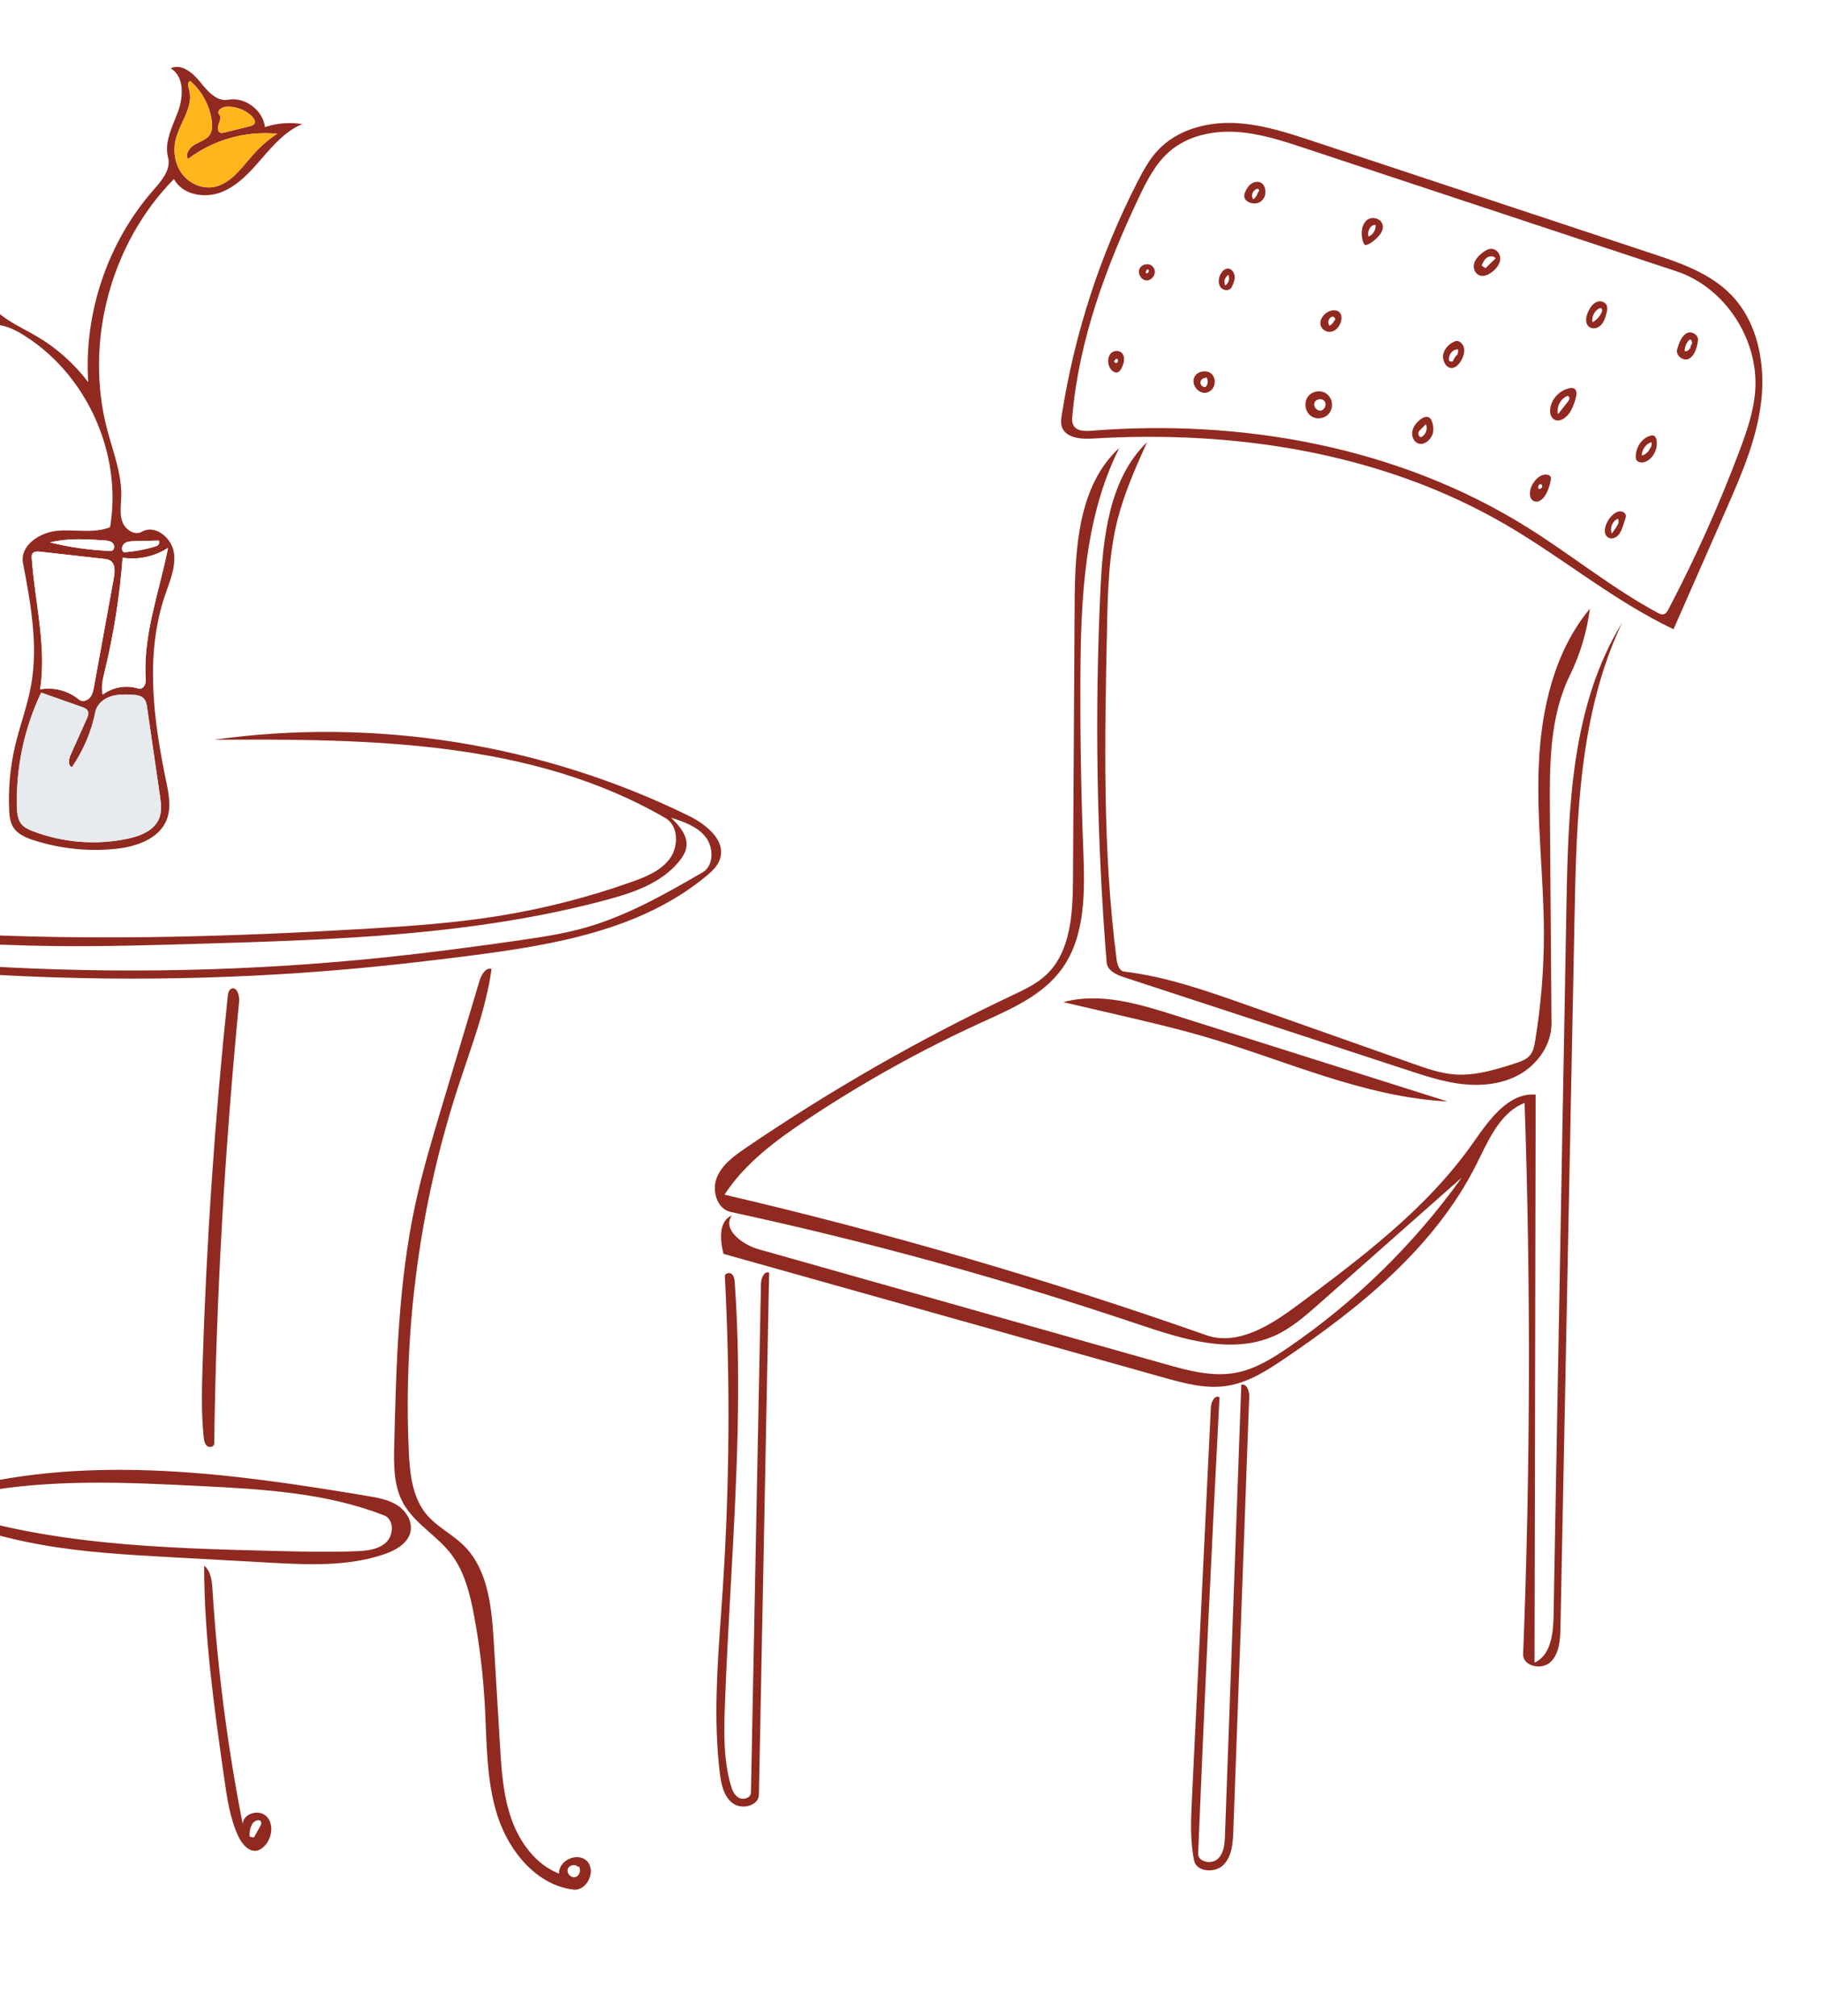 <svg width="122" height="135" viewBox="0 0 122 135" fill="none" xmlns="http://www.w3.org/2000/svg">
<g filter="url(#filter0_d_241_3481)">
<path fill-rule="evenodd" clip-rule="evenodd" d="M14.361 45.059C25.228 44.913 36.297 45.807 46.114 50.619C47.272 51.187 48.612 52.251 48.214 53.504C48.064 53.974 47.688 54.327 47.314 54.638C42.942 58.278 37.08 59.266 31.497 59.984C29.328 60.263 27.155 60.521 24.979 60.735C7.71 62.435 -9.814 61.381 -26.774 57.621C-27.773 57.399 -28.938 57.015 -29.227 56.008C-29.579 54.783 -28.377 53.717 -27.309 53.066C-19.045 48.03 -9.562 45.125 0.036 44.687C-1.669 44.98 22.776 45.01 14.361 45.059Z" fill="white"/>
<path fill-rule="evenodd" clip-rule="evenodd" d="M76.25 9.238C74.067 13.847 72.256 18.725 71.805 23.825C71.786 24.045 71.772 24.279 71.875 24.473C72.083 24.866 72.62 24.878 73.055 24.843C83.145 24.033 93.609 25.909 102.248 31.298C105.201 33.139 107.921 35.37 110.98 37.021C111.115 37.094 111.268 37.168 111.414 37.122C111.561 37.077 111.649 36.926 111.721 36.788C113.522 33.36 115.111 29.816 116.475 26.183C116.959 24.895 117.419 23.577 117.525 22.202C117.792 18.741 115.503 15.242 112.27 14.171C103.984 11.426 95.698 8.68 87.412 5.935C85.898 5.433 84.363 4.927 82.773 4.831C81.184 4.736 79.507 5.096 78.296 6.152C77.364 6.964 76.784 8.111 76.25 9.238Z" fill="white"/>
<path d="M47.342 118.368C47.337 119.231 49.385 119.844 50.001 119.247C50.616 118.649 50.678 117.691 50.7 116.828C50.992 105.202 50.934 93.934 50.547 82.311L80.755 89.808L79.812 120.695C79.782 121.57 81.123 121.878 81.767 121.293C82.411 120.707 82.505 119.738 82.554 118.864C83.057 109.863 83.049 100.828 83.42 91.836C83.617 87.072 89.656 86.991 95.449 81.042C98.334 78.08 100.775 74.013 100.775 74.013C101.381 84.924 102.419 95.858 101.754 106.765C101.703 107.595 102.973 107.914 103.591 107.367C104.184 106.842 104.297 105.972 104.349 105.17L104.356 105.07C105.039 93.652 105.682 69.228 106.672 53.222C107.047 47.162 108.256 41.344 108.964 37.893C109.277 36.37 108.237 36.41 106.144 35.49C105.287 35.113 103.421 37.983 102.663 46.07L102.625 46.495C102.355 49.712 102.162 55.778 102.046 64.694C101.696 66.742 99.432 67.245 95.256 66.202L95.092 66.161C90.811 65.064 84.24 63.045 75.379 60.103L75.307 59.261C74.17 45.723 74.374 36.248 75.92 30.837L75.968 30.672C78.401 22.434 74.205 25.882 73.731 26.544C70.562 30.975 69.941 36.591 70.027 41.646L70.286 56.842C70.307 58.429 70.254 60.087 69.413 61.413C68.692 62.552 67.497 63.273 66.328 63.938L51.87 72.119C50.538 72.879 49.212 73.682 48.17 74.809C47.024 76.048 46.255 77.764 46.546 79.435C46.739 80.55 47.201 81.413 47.93 82.025L47.768 89.845C47.525 102.025 47.383 111.532 47.342 118.368Z" fill="white"/>
<path fill-rule="evenodd" clip-rule="evenodd" d="M84.485 8.265C84.561 8.321 84.612 8.4 84.651 8.48C84.825 8.845 84.727 9.326 84.343 9.539C83.96 9.751 83.335 9.538 83.314 9.143C83.307 9.017 83.357 8.894 83.413 8.778C83.506 8.587 83.626 8.396 83.822 8.277C84.017 8.158 84.303 8.132 84.485 8.265ZM84.235 8.86C84.353 8.825 84.313 8.634 84.189 8.638C83.87 8.727 83.726 9.117 83.926 9.35C84.082 9.218 84.191 9.044 84.234 8.859L84.235 8.86ZM99.07 14.44C99.365 14.544 99.692 14.386 99.933 14.192C100.196 13.98 100.425 13.698 100.454 13.372C100.483 13.046 100.246 12.688 99.901 12.662C99.66 12.643 99.437 12.781 99.252 12.929C99.004 13.128 98.774 13.371 98.702 13.671C98.63 13.971 98.766 14.332 99.07 14.44ZM100.143 13.297L99.486 13.934L99.473 13.956L99.213 13.786C99.292 13.591 99.38 13.386 99.555 13.258C99.73 13.13 100.022 13.123 100.143 13.297ZM106.367 17.851C106.102 17.591 106.204 17.121 106.381 16.788C106.509 16.547 106.679 16.313 106.921 16.213C107.163 16.114 107.487 16.201 107.586 16.458C107.648 16.617 107.613 16.799 107.571 16.966C107.495 17.27 107.391 17.584 107.171 17.793C106.951 18.003 106.584 18.065 106.367 17.851ZM107.242 16.921C107.267 16.867 107.289 16.807 107.278 16.748C107.268 16.686 107.219 16.634 107.162 16.622C106.797 16.737 106.552 17.179 106.633 17.577C106.895 17.436 107.112 17.202 107.242 16.921ZM104.018 24.054C104.411 24.354 104.957 23.928 105.189 23.493C105.345 23.2 105.461 22.886 105.533 22.562C105.577 22.363 105.579 22.105 105.396 22.009C105.308 21.963 105.202 21.972 105.104 21.991C104.448 22.118 103.902 22.684 103.805 23.339C103.767 23.597 103.81 23.895 104.018 24.054ZM105.082 22.614C105.116 22.713 105.047 22.814 104.982 22.897L104.327 23.73C104.207 23.245 104.491 22.694 104.958 22.507C105.015 22.517 105.064 22.56 105.082 22.614ZM47.996 74.852C47.649 75.725 48.013 76.947 48.922 77.144C58.158 79.138 67.285 81.653 76.245 84.673C79.213 85.674 82.518 86.72 85.372 85.423C86.481 84.919 87.415 84.098 88.33 83.289L97.876 74.848C94.697 79.289 90.743 83.161 86.251 86.231C85.177 86.966 84.038 87.669 82.763 87.91C81.176 88.21 79.554 87.767 78 87.328L50.785 79.641C49.698 79.334 48.328 78.297 49.008 77.386C48.117 77.732 48.199 79.02 48.445 79.952L77.886 88.225C79.281 88.617 80.727 89.013 82.158 88.791C83.58 88.571 84.837 87.765 86.032 86.955C91.117 83.51 96.089 79.479 98.859 73.959C98.939 73.798 99.02 73.634 99.101 73.469C99.825 71.994 100.596 70.425 102.086 69.844C102.504 82.14 102.472 94.452 101.989 106.746C101.957 107.57 103.235 107.847 103.826 107.278C104.417 106.709 104.472 105.791 104.488 104.966L105.431 57.367C105.563 50.677 105.749 43.75 108.606 37.713C105.225 43.217 105.008 50.052 104.891 56.529L104.025 104.233C104.003 105.415 103.824 106.851 102.751 107.32L102.826 69.29C101.001 69.147 99.721 70.972 98.66 72.486L98.64 72.514C95.558 76.908 91.192 80.181 86.903 83.376C85.095 84.722 82.881 86.14 80.761 85.394C70.19 81.672 59.419 78.531 48.512 75.989C49.877 73.89 51.938 72.365 54.012 70.981C57.731 68.5 61.647 66.319 65.708 64.465L65.993 64.335C67.875 63.479 69.835 62.587 71.065 60.923C72.719 58.683 72.64 55.638 72.533 52.845C72.386 49.009 72.323 45.169 72.343 41.329C72.371 36.093 72.603 30.661 74.947 25.992C72.197 28.509 71.98 32.726 71.957 36.477L71.847 54.864C71.833 57.16 71.703 59.737 70.032 61.291C69.403 61.875 68.616 62.247 67.842 62.613L67.842 62.613L67.788 62.639C61.582 65.573 55.602 68.998 49.921 72.871C49.15 73.396 48.343 73.98 47.996 74.852ZM81.531 120.472C81.107 120.854 80.204 120.663 80.227 120.102C80.644 109.917 81.121 99.734 81.658 89.554C81.359 89.365 81.098 89.849 81.081 90.195L79.81 116.463C79.744 117.836 79.679 119.225 79.957 120.572C80.118 121.349 81.362 121.433 81.926 120.859C82.491 120.285 82.552 119.416 82.581 118.624L83.647 89.509C83.661 89.139 83.481 88.611 83.116 88.721L82.023 118.905C82.003 119.466 81.954 120.089 81.531 120.472ZM51.5 81.204L50.817 116.159C50.803 116.916 49.658 117.194 49.053 116.729C48.448 116.264 48.285 115.44 48.195 114.688C47.776 111.185 48.026 107.647 48.276 104.122L48.276 104.122C48.315 103.576 48.353 103.032 48.389 102.487C48.854 95.486 48.903 88.459 48.536 81.453C48.526 81.249 48.845 81.172 49.001 81.305C49.156 81.439 49.182 81.665 49.197 81.868C49.682 88.651 49.305 95.448 48.928 102.246L48.928 102.246C48.782 104.876 48.636 107.507 48.539 110.137C48.474 111.929 48.435 113.753 48.919 115.481C49.014 115.822 49.152 116.186 49.461 116.364C49.769 116.543 50.275 116.381 50.282 116.028L50.953 81.962C50.96 81.599 51.15 81.094 51.5 81.204ZM110.525 25.17C110.599 25.151 110.679 25.141 110.748 25.174C110.862 25.229 110.912 25.378 110.93 25.515C111.012 26.132 110.633 26.783 110.097 26.945C109.869 27.014 109.547 26.927 109.531 26.661C109.49 25.985 109.937 25.315 110.525 25.17ZM110.468 26.048C110.573 25.941 110.617 25.764 110.577 25.611C110.221 25.705 109.942 26.088 109.93 26.5C110.157 26.455 110.362 26.285 110.465 26.054L110.468 26.048ZM89.075 22.647C89.008 22.529 88.914 22.426 88.803 22.349C88.42 22.083 87.836 22.189 87.567 22.574C87.297 22.958 87.389 23.555 87.76 23.837C88.131 24.12 88.719 24.041 89.005 23.669C89.224 23.384 89.253 22.961 89.075 22.647ZM88.446 23.49C88.179 23.535 87.926 23.221 88.02 22.963C88.115 22.706 88.51 22.639 88.681 22.852C88.853 23.064 88.712 23.445 88.446 23.49ZM108.682 30.282C108.772 30.326 108.852 30.409 108.866 30.514C108.876 30.588 108.853 30.663 108.83 30.734L108.706 31.116C108.623 31.374 108.534 31.641 108.356 31.835C108.178 32.028 107.882 32.124 107.667 31.98C107.295 31.731 107.479 31.104 107.751 30.735C107.979 30.424 108.347 30.118 108.682 30.282ZM108.23 31.264C108.363 31.135 108.412 30.914 108.348 30.733C107.982 30.849 107.769 31.348 107.924 31.725L108.242 31.279L108.23 31.264ZM95.857 24.162C95.826 24.095 95.789 24.028 95.732 23.981C95.55 23.83 95.278 23.947 95.094 24.094C94.856 24.284 94.648 24.532 94.578 24.833C94.508 25.133 94.609 25.488 94.869 25.645C95.32 25.916 95.901 25.417 95.966 24.884C95.996 24.64 95.958 24.386 95.857 24.162ZM95.123 25.275C94.948 25.206 94.919 24.913 95.078 24.81L95.074 24.81L95.472 24.404C95.63 24.722 95.453 25.163 95.123 25.275ZM81.14 22.086C81.051 22.181 80.937 22.25 80.814 22.284C80.307 22.425 79.769 21.817 79.951 21.308C80.132 20.798 80.923 20.697 81.22 21.145C81.406 21.427 81.371 21.843 81.14 22.086ZM80.719 21.316C80.552 21.287 80.378 21.439 80.378 21.615C80.379 21.79 80.554 21.942 80.721 21.912C80.898 21.748 80.92 21.435 80.768 21.245L80.719 21.316ZM113.096 20.014C113.468 19.811 113.627 19.294 113.694 18.82C113.754 18.396 113.238 18.128 112.913 18.324C112.587 18.52 112.435 18.957 112.308 19.359C112.165 19.81 112.724 20.217 113.096 20.014ZM113.161 18.72C113.307 18.762 113.346 19.037 113.219 19.13L113.219 19.126C113.21 19.362 112.999 19.557 112.801 19.512C112.805 19.201 112.943 18.898 113.161 18.72ZM97.198 20.639C96.82 20.642 96.555 20.132 96.642 19.715C96.73 19.298 97.066 19.001 97.421 18.854C97.675 18.747 97.965 18.995 98.026 19.295C98.088 19.594 97.979 19.906 97.827 20.16C97.68 20.407 97.461 20.636 97.198 20.639ZM97.604 19.731L97.643 19.405C97.294 19.343 96.952 19.757 97.029 20.147C97.101 20.203 97.194 20.223 97.279 20.2C97.345 20.019 97.45 19.858 97.583 19.733L97.604 19.731ZM89.02 18.221C89.416 18.223 89.687 17.876 89.785 17.553C89.86 17.304 89.856 16.994 89.608 16.845C89.332 16.678 88.932 16.823 88.705 17.038C88.504 17.229 88.372 17.486 88.417 17.738C88.462 17.989 88.717 18.219 89.02 18.221ZM89.171 17.208C89.326 17.158 89.482 17.363 89.363 17.46L89.352 17.444C89.294 17.591 89.179 17.721 89.028 17.811C88.871 17.624 88.941 17.331 89.171 17.208ZM103.839 28.14C103.851 28.073 103.861 28.002 103.836 27.939C103.798 27.843 103.689 27.796 103.588 27.782C103.149 27.722 102.773 28.11 102.573 28.509C102.397 28.863 102.355 29.4 102.715 29.555C103.06 29.704 103.407 29.341 103.567 28.998C103.694 28.725 103.785 28.436 103.839 28.14ZM103.023 28.733C102.955 28.618 103.019 28.446 103.145 28.404L103.132 28.415C103.226 28.405 103.296 28.527 103.26 28.615C103.224 28.703 103.117 28.746 103.023 28.733ZM92.184 11.945C91.974 12.147 91.741 12.335 91.47 12.408C91.385 12.431 91.32 12.328 91.287 12.239C91.11 11.748 91.128 11.119 91.489 10.772C91.85 10.424 92.568 10.629 92.595 11.155C92.611 11.469 92.399 11.737 92.184 11.945ZM92.083 11.064C91.756 11.044 91.532 11.493 91.634 11.835C91.923 11.739 92.132 11.408 92.111 11.076L92.083 11.064ZM82.67 14.505C82.652 14.25 82.474 13.992 82.237 13.98C82.045 13.97 81.874 14.119 81.766 14.291C81.597 14.559 81.54 14.939 81.712 15.206C81.883 15.473 82.319 15.512 82.468 15.23C82.586 15.008 82.688 14.761 82.67 14.505ZM82.019 15.117L81.986 14.773L81.991 14.769C82.034 14.619 82.128 14.487 82.25 14.402C82.372 14.653 82.259 15.003 82.019 15.117ZM75.181 19.715C75.349 19.989 75.247 20.365 75.097 20.651C75.046 20.749 74.987 20.847 74.897 20.9C74.707 21.012 74.467 20.868 74.343 20.672C74.159 20.384 74.145 19.954 74.356 19.691C74.567 19.428 75.002 19.423 75.181 19.715ZM74.592 20.158C74.593 20.258 74.703 20.336 74.785 20.294C74.867 20.253 74.885 20.109 74.818 20.043C74.748 19.991 74.637 20.066 74.646 20.159L74.592 20.158ZM76.778 14.774C77.126 14.784 77.418 14.375 77.301 14.04C77.273 13.959 77.226 13.886 77.166 13.826C76.913 13.581 76.429 13.684 76.295 14.012C76.16 14.34 76.429 14.764 76.778 14.774ZM76.849 14.034C77.005 14.035 76.906 14.333 76.752 14.303L76.754 14.31C76.693 14.216 76.743 14.069 76.849 14.034Z" fill="#902920"/>
<path fill-rule="evenodd" clip-rule="evenodd" d="M110.628 12.981C112.536 13.614 114.522 14.295 115.93 15.754C117.694 17.583 118.231 20.365 117.925 22.913C117.62 25.462 116.578 27.848 115.549 30.19C114.385 32.837 113.222 35.484 112.059 38.131C108.085 36.244 104.652 33.361 100.846 31.142C92.544 26.3 82.681 24.782 73.14 25.366C72.337 25.415 71.292 25.313 71.084 24.52C71.022 24.283 71.058 24.033 71.095 23.792C71.946 18.34 73.671 13.033 76.181 8.144C76.554 7.42 76.948 6.696 77.496 6.099C78.76 4.719 80.71 4.176 82.559 4.234C84.407 4.292 86.196 4.881 87.955 5.464C95.513 7.97 103.071 10.476 110.628 12.981ZM76.25 9.238C74.067 13.847 72.256 18.725 71.805 23.825C71.786 24.045 71.772 24.279 71.875 24.473C72.083 24.866 72.62 24.878 73.055 24.843C83.145 24.033 93.609 25.909 102.248 31.298C105.201 33.139 107.921 35.37 110.98 37.021C111.115 37.094 111.268 37.168 111.414 37.122C111.561 37.077 111.649 36.926 111.721 36.788C113.522 33.36 115.111 29.816 116.475 26.183C116.959 24.896 117.419 23.577 117.525 22.202C117.792 18.741 115.503 15.243 112.27 14.171C103.984 11.426 95.698 8.68 87.412 5.935C85.898 5.433 84.363 4.927 82.773 4.832C81.184 4.736 79.507 5.096 78.296 6.152C77.364 6.965 76.784 8.111 76.25 9.238Z" fill="#902920"/>
<path fill-rule="evenodd" clip-rule="evenodd" d="M9.503 31.601C9.021 31.884 8.385 31.465 8.194 30.939C8.045 30.529 8.073 30.086 8.1 29.645C8.107 29.52 8.115 29.395 8.119 29.272C8.153 28.101 7.817 26.969 7.483 25.839C7.378 25.487 7.274 25.135 7.181 24.783C5.636 18.921 7.398 12.295 11.647 7.988C12.212 9.044 13.686 9.305 14.8 8.875C15.915 8.445 16.748 7.513 17.531 6.608C18.314 5.703 19.135 4.762 20.239 4.307C19.406 4.175 18.543 4.244 17.742 4.508C17.603 3.366 16.4 2.474 15.274 2.678C14.504 2.818 13.883 2.094 13.396 1.481C12.908 0.867 12.132 0.231 11.43 0.577C12.345 1.116 12.29 2.473 11.921 3.472C11.853 3.655 11.779 3.838 11.704 4.023C11.37 4.85 11.028 5.698 11.253 6.539C11.468 7.34 10.831 8.091 10.284 8.712C7.216 12.202 5.604 16.945 5.907 21.591C4.975 20.354 3.797 19.304 2.464 18.521C2.216 18.376 1.96 18.237 1.703 18.098C0.793 17.605 -0.122 17.11 -0.721 16.28C-1.428 15.302 -2.718 14.892 -3.92 14.945C-5.122 14.998 -6.268 15.443 -7.388 15.883C-7.699 16.005 -8.062 16.194 -8.081 16.529C-8.095 16.779 -7.904 16.988 -7.716 17.152C-5.919 18.723 -3.143 19.046 -1.036 17.929C-0.269 17.522 0.67 17.891 1.415 18.336C5.742 20.923 8.217 26.313 7.37 31.3C6.658 31.581 5.887 31.556 5.113 31.53C4.687 31.515 4.26 31.501 3.841 31.538C2.659 31.641 1.317 32.529 1.54 33.7C2.056 36.413 2.572 39.203 2.076 41.92C1.932 42.709 1.705 43.477 1.477 44.246C1.313 44.8 1.149 45.354 1.017 45.916C0.684 47.325 0.548 48.78 0.614 50.226C0.632 50.614 0.669 51.016 0.865 51.351C1.155 51.844 1.726 52.086 2.269 52.261C4.02 52.825 5.887 53.023 7.717 52.838C9.1 52.698 10.654 52.181 11.163 50.88C11.485 50.059 11.298 49.137 11.118 48.273C10.268 44.17 9.703 39.82 11.05 35.852C11.097 35.715 11.146 35.578 11.195 35.44C11.483 34.629 11.777 33.799 11.636 32.961C11.472 31.979 10.358 31.099 9.503 31.601ZM5.817 44.111L4.73 46.537C4.602 46.822 4.528 47.253 4.819 47.363C5.584 46.25 6.121 44.98 6.388 43.654C6.487 43.166 6.916 42.799 7.386 42.639C7.855 42.48 8.363 42.493 8.858 42.519C9.135 42.533 9.442 42.564 9.631 42.769C9.78 42.931 9.819 43.165 9.851 43.384L10.703 49.241C10.778 49.756 10.85 50.298 10.662 50.783C10.343 51.602 9.406 51.974 8.55 52.155C6.446 52.6 4.215 52.423 2.207 51.653C1.923 51.544 1.633 51.416 1.439 51.181C1.181 50.868 1.144 50.432 1.133 50.026C1.065 47.394 1.627 44.749 2.757 42.374L5.478 43.334C5.643 43.392 5.828 43.467 5.893 43.631C5.954 43.786 5.886 43.959 5.817 44.111ZM6.019 42.711C5.843 42.92 5.504 43.017 5.294 42.842C4.581 42.245 3.599 41.988 2.687 42.158C2.989 40.191 2.72 38.209 2.451 36.225C2.323 35.279 2.194 34.331 2.127 33.385C2.119 33.274 2.115 33.154 2.177 33.063C2.279 32.913 2.496 32.917 2.676 32.937L6.95 33.418C7.096 33.434 7.247 33.452 7.373 33.528C7.73 33.743 7.7 34.263 7.625 34.673L6.299 41.95C6.25 42.219 6.195 42.502 6.019 42.711ZM7.002 40.984C7.613 38.475 8.018 35.916 8.211 33.34C9.259 33.501 10.362 33.262 11.251 32.684C11.083 33.536 10.87 34.385 10.658 35.233C10.152 37.249 9.646 39.264 9.746 41.327L9.747 41.346C9.755 41.521 9.764 41.702 9.695 41.862C9.623 42.028 9.437 42.16 9.266 42.104C8.468 41.844 7.547 42 6.878 42.51C6.751 42.015 6.878 41.496 6.999 41L7.002 40.984ZM12.141 7.567C11.681 6.902 11.576 6.022 11.79 5.241C11.891 4.876 12.057 4.518 12.221 4.161C12.551 3.447 12.877 2.743 12.664 2.014C12.603 1.805 12.53 1.514 12.727 1.421C13.522 2.097 14.051 3.079 14.181 4.118C14.218 4.421 14.218 4.749 14.055 5.008C13.895 5.261 13.619 5.392 13.344 5.524C13.247 5.57 13.151 5.616 13.059 5.667C12.708 5.864 12.387 6.297 12.589 6.647C14.277 5.363 16.453 4.746 18.559 4.954C18.001 5.321 17.488 5.76 17.038 6.256C16.882 6.428 16.728 6.61 16.573 6.793C15.905 7.584 15.219 8.396 14.227 8.534C13.429 8.644 12.601 8.232 12.141 7.567ZM-4.089 15.446C-2.829 15.366 -1.378 16.117 -0.795 16.921L-2.132 17.754C-3.63 18.405 -4.372 18.18 -4.721 18.073C-4.74 18.068 -4.757 18.062 -4.773 18.058C-5.803 17.755 -6.782 17.276 -7.655 16.648C-6.53 16.071 -5.349 15.526 -4.089 15.446ZM17.022 4.302C16.959 4.39 16.846 4.422 16.742 4.448L15.018 4.875C14.935 4.896 14.847 4.917 14.766 4.889C14.552 4.818 14.563 4.508 14.644 4.296C14.725 4.084 14.824 3.819 14.67 3.654C14.483 3.453 14.823 3.177 15.095 3.153C15.74 3.095 16.406 3.333 16.869 3.787C17.009 3.923 17.135 4.142 17.022 4.302ZM7.568 32.386C7.716 32.554 7.636 32.901 7.412 32.892C6.043 32.836 4.679 32.644 3.347 32.319C4.517 32.025 5.745 32.101 6.949 32.178C7.172 32.193 7.419 32.218 7.568 32.386ZM10.64 32.195C10.703 32.333 10.621 32.517 10.478 32.562C9.769 32.787 9.033 32.926 8.291 32.975C8.099 32.851 8.151 32.529 8.331 32.389C8.512 32.248 8.757 32.237 8.986 32.232L10.64 32.195ZM14.331 45.53C24.673 45.47 35.553 45.546 44.561 50.775C45.425 51.277 45.454 52.643 44.866 53.465C44.278 54.287 43.296 54.69 42.359 55.025C39.401 56.081 36.349 56.86 33.254 57.349C30.327 57.812 27.368 58.016 24.412 58.191C7.163 59.212 -10.352 59.251 -27.132 55.008C-27.208 54.387 -26.669 53.886 -26.174 53.522C-18.623 47.977 -9.117 46.259 0.036 44.687C-9.562 45.125 -19.044 48.03 -27.309 53.066C-28.377 53.717 -29.579 54.783 -29.227 56.008C-28.938 57.016 -27.773 57.4 -26.774 57.621C-9.814 61.381 7.71 62.435 24.979 60.735C27.155 60.521 29.328 60.263 31.497 59.984C37.08 59.266 42.942 58.278 47.315 54.638C47.688 54.327 48.064 53.974 48.214 53.504C48.612 52.252 47.272 51.187 46.114 50.619C36.298 45.807 25.104 44.015 14.331 45.53ZM47.235 52.026C47.797 52.728 47.814 53.964 47.043 54.41C44.53 55.866 41.978 57.319 39.197 58.109C37.726 58.527 36.21 58.753 34.698 58.97C31.762 59.392 28.82 59.781 25.871 60.091C8 61.965 -10.163 60.873 -27.702 56.869C-28.52 56.682 -28.886 55.574 -28.557 54.782C-28.298 54.159 -27.747 53.729 -27.132 53.462C-27.557 53.832 -27.661 54.675 -27.292 55.186C-26.802 55.864 -25.915 56.064 -25.106 56.213C-15.528 57.971 -5.842 59.252 3.886 59.346C7.004 59.377 10.122 59.285 13.239 59.193C22.433 58.922 31.721 58.639 40.619 56.249C42.419 55.766 44.303 55.127 45.488 53.654C45.714 53.373 45.914 53.054 45.961 52.693C46.061 51.933 45.475 51.279 44.935 50.749C45.779 51.019 46.674 51.323 47.235 52.026ZM-26.617 53.278C-26.819 53.27 -26.993 53.34 -27.132 53.462C-26.963 53.388 -26.79 53.327 -26.617 53.278ZM-26.06 52.973C-26.2 53.007 -26.368 52.839 -26.283 52.72L-26.21 52.796C-26.148 52.62 -25.902 52.551 -25.762 52.669C-25.833 52.798 -25.92 52.938 -26.06 52.973ZM33.324 117.613C34.104 120.006 35.968 122.235 38.405 122.517C39.286 122.619 39.931 121.298 39.325 120.632C38.719 119.965 37.395 120.537 37.434 121.449C35.897 120.853 34.806 119.379 34.244 117.79C33.682 116.201 33.576 114.487 33.475 112.8L33.064 105.952C32.926 103.652 32.692 101.127 31.09 99.518C30.741 99.168 30.341 98.877 29.942 98.587C29.43 98.216 28.919 97.845 28.521 97.353C27.588 96.199 27.434 94.595 27.368 93.096C27.007 84.846 28.142 76.53 30.698 68.702C30.865 68.189 31.039 67.677 31.213 67.165C31.914 65.1 32.616 63.031 32.914 60.87C32.503 60.768 32.224 61.282 32.1 61.697L29.588 70.079C28.933 72.265 28.277 74.455 27.797 76.69C26.67 81.941 26.532 87.357 26.399 92.734C26.367 94.032 26.35 95.398 26.944 96.544C27.373 97.374 28.07 97.989 28.77 98.607C29.278 99.056 29.787 99.506 30.198 100.041C31.106 101.222 31.477 102.738 31.751 104.217C32.114 106.166 32.351 108.14 32.461 110.122C32.488 110.604 32.507 111.087 32.527 111.572L32.527 111.572C32.61 113.621 32.693 115.678 33.324 117.613ZM38.011 121.168C38.082 120.878 38.511 120.769 38.697 120.998L38.746 120.955C38.93 121.186 38.812 121.597 38.533 121.679C38.254 121.76 37.941 121.457 38.011 121.168ZM-18.046 125.354C-18.175 124.581 -17.295 124.062 -16.552 123.9L-16.462 123.88C-15.737 123.722 -14.895 123.539 -14.636 122.836C-13.591 120.007 -13.574 116.898 -13.558 113.807C-13.538 110.142 -13.518 106.504 -11.785 103.392C-10.954 101.9 -9.775 100.643 -8.506 99.526C-8.409 99.441 -8.311 99.355 -8.212 99.269C-7.184 98.374 -6.107 97.436 -5.759 96.11C-5.564 95.37 -5.624 94.588 -5.685 93.823L-6.868 79.04C-7.019 77.153 -7.17 75.264 -7.446 73.392C-8.01 69.556 -9.092 65.82 -10.332 62.157C-9.386 62.691 -8.947 63.83 -8.621 64.891C-6.74 71.013 -6.236 77.481 -5.744 83.883L-4.973 93.91C-4.832 95.744 -4.902 98.003 -6.473 98.868C-8.967 100.243 -10.935 102.606 -11.877 105.359C-12.78 107.999 -12.744 110.84 -12.708 113.661C-12.7 114.3 -12.692 114.938 -12.695 115.572C-12.71 119.007 -13.17 122.705 -15.419 125.235C-15.79 125.652 -16.234 126.044 -16.775 126.138C-17.315 126.231 -17.953 125.912 -18.046 125.354ZM-17.547 125.327C-17.57 125.491 -17.408 125.633 -17.248 125.642C-17.088 125.652 -16.938 125.568 -16.802 125.482C-16.366 125.205 -15.964 124.869 -15.611 124.487C-15.892 124.274 -16.29 124.286 -16.609 124.433C-16.928 124.579 -17.183 124.84 -17.418 125.106C-17.475 125.17 -17.534 125.241 -17.547 125.327ZM13.668 100.83C13.671 105.599 14.343 110.338 15.012 115.058C15.199 116.372 15.392 117.708 15.939 118.911C16.187 119.455 16.666 120.04 17.234 119.9C17.411 119.856 17.566 119.743 17.697 119.613C18.208 119.101 18.356 118.166 17.863 117.635C17.369 117.104 16.276 117.401 16.253 118.135C15.234 112.957 14.557 107.709 14.228 102.437C14.191 101.85 14.122 101.187 13.668 100.83ZM17.489 118.006C17.515 118.106 17.463 118.209 17.412 118.298L17.002 119.029L16.722 118.978C16.687 118.688 16.745 118.387 16.885 118.133C17.015 117.896 17.42 117.744 17.489 118.006ZM13.64 92.221C13.475 90.636 13.514 89.037 13.563 87.444C13.821 79.182 14.383 70.931 15.249 62.714C15.27 62.517 15.312 62.286 15.485 62.202C15.845 62.026 16.053 62.638 16.013 63.047C15.058 72.888 14.474 82.769 14.343 92.658C14.34 92.875 14.023 92.95 13.861 92.812C13.7 92.674 13.663 92.436 13.64 92.221Z" fill="#902920"/>
<path d="M17.994 100.624C15.828 100.504 13.663 100.385 11.498 100.265C8.512 100.1 5.516 99.934 2.574 99.394C0.521 99.018 -1.5 98.46 -3.456 97.729C-3.669 97.649 -3.891 97.561 -4.036 97.385C-4.311 97.049 -4.183 96.512 -3.872 96.208C-3.561 95.904 -3.124 95.777 -2.704 95.668C6.185 93.369 15.565 94.647 24.617 96.166C25.302 96.281 26.008 96.405 26.594 96.778C27.18 97.152 27.622 97.844 27.491 98.528C27.337 99.331 26.504 99.799 25.732 100.062C23.267 100.901 20.593 100.767 17.994 100.624" fill="white"/>
<path fill-rule="evenodd" clip-rule="evenodd" d="M17.994 100.624C15.828 100.504 13.663 100.385 11.498 100.265C8.512 100.1 5.516 99.934 2.574 99.394C0.521 99.018 -1.5 98.46 -3.456 97.729C-3.669 97.649 -3.891 97.561 -4.036 97.385C-4.311 97.049 -4.183 96.512 -3.872 96.208C-3.561 95.904 -3.124 95.777 -2.704 95.668C6.185 93.369 15.565 94.647 24.617 96.166C25.302 96.281 26.008 96.405 26.594 96.778C27.18 97.152 27.622 97.844 27.491 98.528C27.337 99.331 26.504 99.799 25.732 100.062C23.267 100.901 20.593 100.767 17.994 100.624M-3.666 97.111C3.383 99.449 10.932 99.656 18.354 99.843C20.176 99.888 21.999 99.934 23.821 99.863C24.54 99.835 25.321 99.764 25.849 99.274C26.378 98.784 26.395 97.728 25.725 97.466C21.831 95.94 17.57 95.705 13.394 95.496C8.424 95.246 3.397 95.011 -1.493 95.938C-2.33 96.097 -3.26 96.361 -3.666 97.111Z" fill="#902920"/>
<path fill-rule="evenodd" clip-rule="evenodd" d="M102.792 65.7C103.189 63.296 103.385 60.859 103.378 58.421C103.367 54.68 102.878 50.944 103.038 47.205C103.197 43.467 104.084 39.605 106.457 36.756C106.256 38.309 105.8 39.828 105.113 41.228C103.761 43.983 103.755 47.199 103.779 50.282C103.815 55.025 103.851 59.768 103.887 64.51C103.898 65.957 102.938 67.293 101.689 67.973C100.44 68.652 98.953 68.749 97.553 68.537C96.441 68.368 95.364 68.016 94.293 67.665C87.948 65.586 81.602 63.508 75.256 61.429C74.746 61.262 74.143 60.982 74.099 60.436C73.435 52.161 73.296 43.842 73.682 35.548C73.848 31.98 74.267 28.061 76.805 25.605C76.047 27.294 75.286 28.995 74.83 30.794C74.231 33.16 74.176 35.63 74.125 38.073C73.97 45.468 73.817 52.897 74.766 60.23C74.811 60.578 74.937 61.01 75.278 61.051C78.096 61.391 80.804 62.344 83.487 63.291C87.204 64.604 90.922 65.916 94.64 67.229C95.544 67.548 96.461 67.87 97.415 67.94C98.78 68.04 100.125 67.62 101.432 67.205C101.821 67.081 102.235 66.94 102.483 66.611C102.677 66.353 102.739 66.02 102.792 65.7Z" fill="#902920"/>
<path fill-rule="evenodd" clip-rule="evenodd" d="M96.919 69.747C91.307 69.456 86.082 66.998 80.694 65.42C78.799 64.866 76.875 64.418 74.951 63.971C73.701 63.68 72.451 63.39 71.2 63.099C73.629 62.434 76.196 63.197 78.596 63.956C84.704 65.886 90.811 67.817 96.919 69.747Z" fill="#902920"/>
<path fill-rule="evenodd" clip-rule="evenodd" d="M4.819 47.363C4.528 47.252 4.602 46.822 4.73 46.537C5.092 45.728 5.455 44.919 5.817 44.111C5.885 43.959 5.954 43.785 5.893 43.631C5.827 43.467 5.643 43.392 5.478 43.333C4.571 43.013 3.664 42.693 2.757 42.373C1.627 44.748 1.065 47.394 1.133 50.025C1.144 50.431 1.181 50.868 1.439 51.181C1.633 51.415 1.923 51.544 2.207 51.653C4.215 52.423 6.446 52.599 8.55 52.155C9.406 51.974 10.343 51.601 10.662 50.782C10.85 50.298 10.778 49.755 10.703 49.241C10.419 47.288 10.135 45.336 9.851 43.384C9.819 43.164 9.78 42.931 9.63 42.768C9.441 42.563 9.135 42.532 8.858 42.518C8.363 42.493 7.855 42.48 7.386 42.639C6.916 42.798 6.487 43.166 6.388 43.653C6.121 44.979 5.583 46.249 4.819 47.363Z" fill="#E7EAEE"/>
<path fill-rule="evenodd" clip-rule="evenodd" d="M2.687 42.158C3.599 41.988 4.581 42.245 5.294 42.842C5.504 43.017 5.843 42.92 6.019 42.711C6.195 42.502 6.25 42.219 6.299 41.95C6.741 39.524 7.183 37.099 7.625 34.673C7.7 34.263 7.729 33.743 7.373 33.528C7.247 33.452 7.096 33.434 6.949 33.418C5.525 33.258 4.1 33.097 2.675 32.937C2.496 32.917 2.279 32.913 2.177 33.063C2.115 33.154 2.119 33.274 2.127 33.385C2.334 36.317 3.133 39.253 2.687 42.158Z" fill="white"/>
<path fill-rule="evenodd" clip-rule="evenodd" d="M11.251 32.684C10.362 33.262 9.259 33.5 8.211 33.34C8.018 35.916 7.613 38.475 7.003 40.984C6.881 41.485 6.75 42.01 6.878 42.509C7.547 42 8.468 41.844 9.266 42.104C9.437 42.16 9.623 42.028 9.695 41.862C9.767 41.696 9.755 41.508 9.746 41.327C9.605 38.396 10.684 35.563 11.251 32.684Z" fill="white"/>
<path fill-rule="evenodd" clip-rule="evenodd" d="M3.347 32.319C4.679 32.644 6.043 32.836 7.413 32.892C7.636 32.901 7.716 32.554 7.568 32.386C7.419 32.218 7.172 32.193 6.949 32.178C5.745 32.101 4.517 32.025 3.347 32.319Z" fill="white"/>
<path fill-rule="evenodd" clip-rule="evenodd" d="M8.291 32.975C9.033 32.926 9.769 32.787 10.478 32.562C10.621 32.517 10.703 32.333 10.641 32.195C10.089 32.208 9.537 32.22 8.986 32.233C8.757 32.238 8.512 32.249 8.331 32.389C8.151 32.53 8.099 32.852 8.291 32.975" fill="white"/>
<path fill-rule="evenodd" clip-rule="evenodd" d="M11.79 5.24C11.576 6.021 11.68 6.901 12.14 7.566C12.601 8.231 13.428 8.643 14.227 8.533C15.448 8.364 16.207 7.17 17.038 6.255C17.488 5.759 18 5.321 18.559 4.953C16.453 4.746 14.277 5.363 12.589 6.646C12.387 6.296 12.707 5.863 13.059 5.666C13.411 5.469 13.839 5.349 14.055 5.007C14.218 4.749 14.218 4.42 14.18 4.117C14.051 3.079 13.521 2.096 12.727 1.42C12.53 1.513 12.603 1.804 12.664 2.014C12.982 3.105 12.092 4.144 11.79 5.24Z" fill="#FFB61D"/>
<path fill-rule="evenodd" clip-rule="evenodd" d="M16.742 4.447C16.846 4.422 16.96 4.39 17.022 4.301C17.135 4.142 17.009 3.923 16.869 3.787C16.406 3.333 15.74 3.095 15.095 3.152C14.823 3.177 14.483 3.453 14.67 3.654C14.824 3.819 14.725 4.084 14.644 4.296C14.564 4.508 14.552 4.818 14.766 4.889C14.847 4.916 14.935 4.896 15.018 4.875C15.593 4.733 16.167 4.59 16.742 4.447Z" fill="#FFB61D"/>
</g>
<defs>
<filter id="filter0_d_241_3481" x="-33.29" y="0.479" width="155.296" height="133.675" filterUnits="userSpaceOnUse" color-interpolation-filters="sRGB">
<feFlood flood-opacity="0" result="BackgroundImageFix"/>
<feColorMatrix in="SourceAlpha" type="matrix" values="0 0 0 0 0 0 0 0 0 0 0 0 0 0 0 0 0 0 127 0" result="hardAlpha"/>
<feOffset dy="4"/>
<feGaussianBlur stdDeviation="2"/>
<feComposite in2="hardAlpha" operator="out"/>
<feColorMatrix type="matrix" values="0 0 0 0 0 0 0 0 0 0 0 0 0 0 0 0 0 0 0.25 0"/>
<feBlend mode="normal" in2="BackgroundImageFix" result="effect1_dropShadow_241_3481"/>
<feBlend mode="normal" in="SourceGraphic" in2="effect1_dropShadow_241_3481" result="shape"/>
</filter>
</defs>
</svg>
